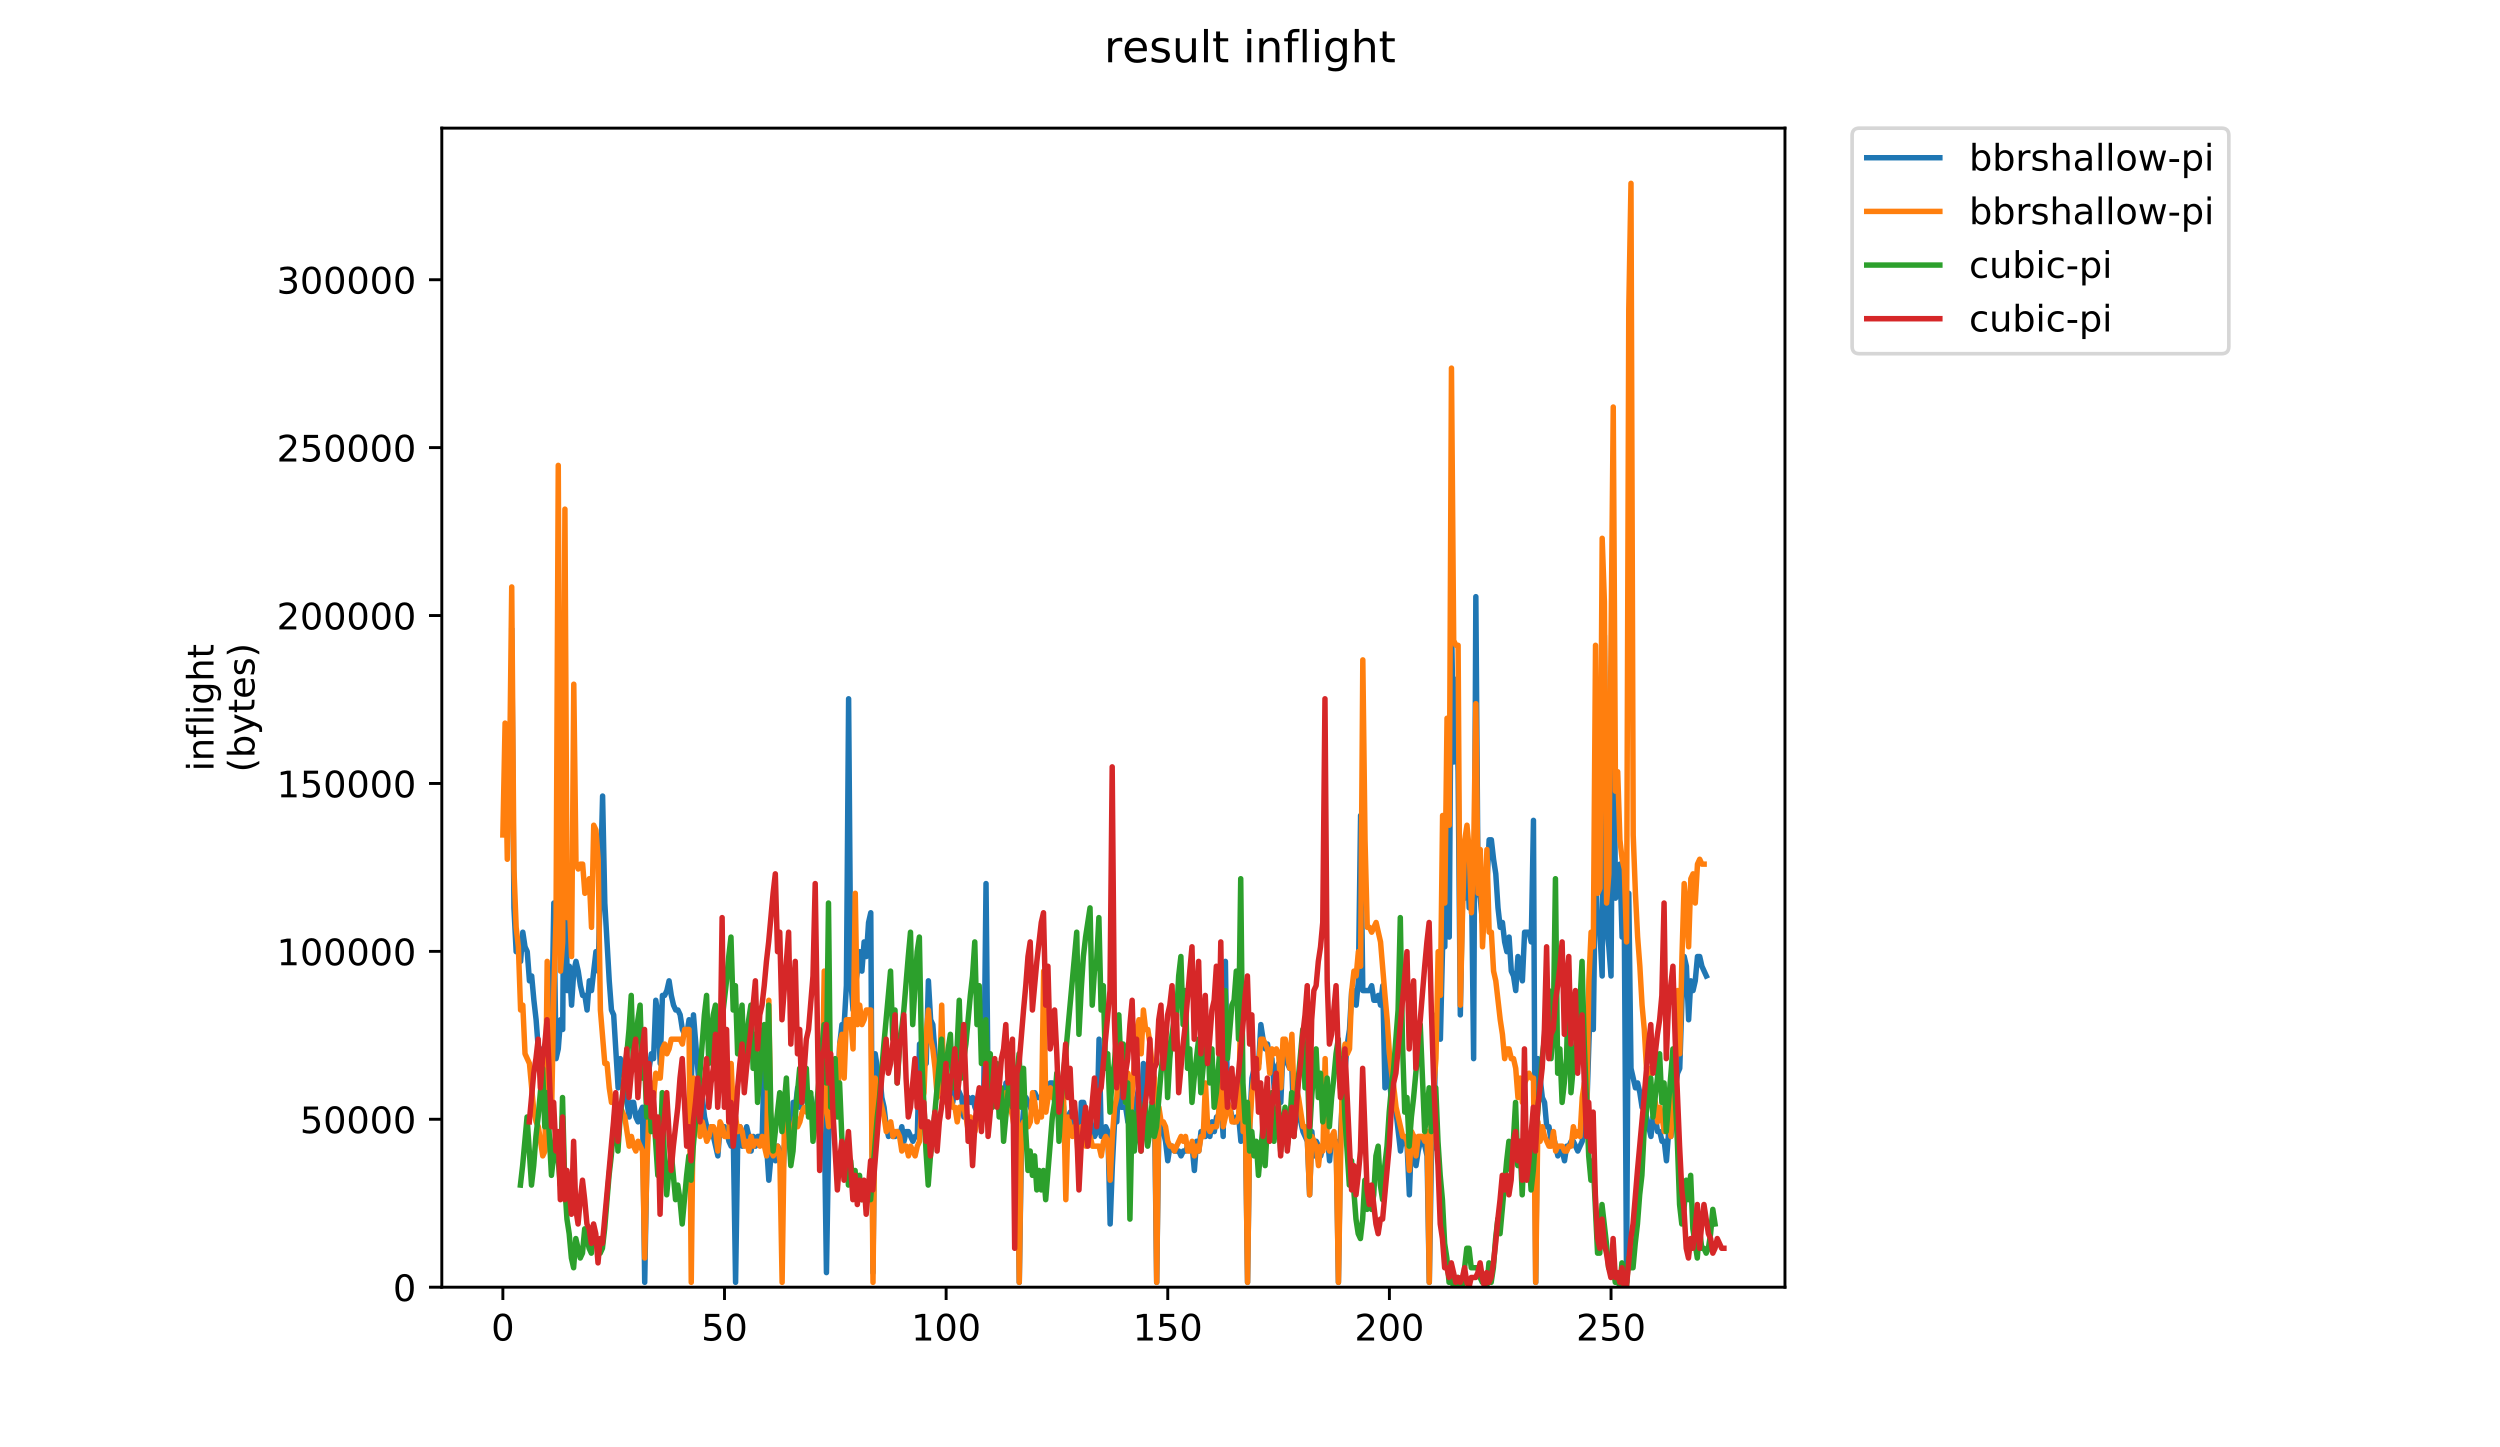 <?xml version="1.0" encoding="utf-8" standalone="no"?>
<!DOCTYPE svg PUBLIC "-//W3C//DTD SVG 1.1//EN"
  "http://www.w3.org/Graphics/SVG/1.1/DTD/svg11.dtd">
<!-- Created with matplotlib (https://matplotlib.org/) -->
<svg height="396pt" version="1.1" viewBox="0 0 684 396" width="684pt" xmlns="http://www.w3.org/2000/svg" xmlns:xlink="http://www.w3.org/1999/xlink">
 <defs>
  <style type="text/css">
*{stroke-linecap:butt;stroke-linejoin:round;}
  </style>
 </defs>
 <g id="figure_1">
  <g id="patch_1">
   <path d="M 0 396 
L 684 396 
L 684 0 
L 0 0 
z
" style="fill:#ffffff;"/>
  </g>
  <g id="axes_1">
   <g id="patch_2">
    <path d="M 120.879 352.174 
L 488.365 352.174 
L 488.365 35.062 
L 120.879 35.062 
z
" style="fill:#ffffff;"/>
   </g>
   <g id="matplotlib.axis_1">
    <g id="xtick_1">
     <g id="line2d_1">
      <defs>
       <path d="M 0 0 
L 0 3.5 
" id="m80482d5db9" style="stroke:#000000;stroke-width:0.8;"/>
      </defs>
      <g>
       <use style="stroke:#000000;stroke-width:0.8;" x="137.583" xlink:href="#m80482d5db9" y="352.174"/>
      </g>
     </g>
     <g id="text_1">
      <!-- 0 -->
      <defs>
       <path d="M 31.781 66.406 
Q 24.172 66.406 20.328 58.906 
Q 16.5 51.422 16.5 36.375 
Q 16.5 21.391 20.328 13.891 
Q 24.172 6.391 31.781 6.391 
Q 39.453 6.391 43.281 13.891 
Q 47.125 21.391 47.125 36.375 
Q 47.125 51.422 43.281 58.906 
Q 39.453 66.406 31.781 66.406 
z
M 31.781 74.219 
Q 44.047 74.219 50.516 64.516 
Q 56.984 54.828 56.984 36.375 
Q 56.984 17.969 50.516 8.266 
Q 44.047 -1.422 31.781 -1.422 
Q 19.531 -1.422 13.062 8.266 
Q 6.594 17.969 6.594 36.375 
Q 6.594 54.828 13.062 64.516 
Q 19.531 74.219 31.781 74.219 
z
" id="DejaVuSans-48"/>
      </defs>
      <g transform="translate(134.401 366.773)scale(0.1 -0.1)">
       <use xlink:href="#DejaVuSans-48"/>
      </g>
     </g>
    </g>
    <g id="xtick_2">
     <g id="line2d_2">
      <g>
       <use style="stroke:#000000;stroke-width:0.8;" x="198.222" xlink:href="#m80482d5db9" y="352.174"/>
      </g>
     </g>
     <g id="text_2">
      <!-- 50 -->
      <defs>
       <path d="M 10.797 72.906 
L 49.516 72.906 
L 49.516 64.594 
L 19.828 64.594 
L 19.828 46.734 
Q 21.969 47.469 24.109 47.828 
Q 26.266 48.188 28.422 48.188 
Q 40.625 48.188 47.75 41.5 
Q 54.891 34.812 54.891 23.391 
Q 54.891 11.625 47.562 5.094 
Q 40.234 -1.422 26.906 -1.422 
Q 22.312 -1.422 17.547 -0.641 
Q 12.797 0.141 7.719 1.703 
L 7.719 11.625 
Q 12.109 9.234 16.797 8.062 
Q 21.484 6.891 26.703 6.891 
Q 35.156 6.891 40.078 11.328 
Q 45.016 15.766 45.016 23.391 
Q 45.016 31 40.078 35.438 
Q 35.156 39.891 26.703 39.891 
Q 22.75 39.891 18.812 39.016 
Q 14.891 38.141 10.797 36.281 
z
" id="DejaVuSans-53"/>
      </defs>
      <g transform="translate(191.86 366.773)scale(0.1 -0.1)">
       <use xlink:href="#DejaVuSans-53"/>
       <use x="63.623" xlink:href="#DejaVuSans-48"/>
      </g>
     </g>
    </g>
    <g id="xtick_3">
     <g id="line2d_3">
      <g>
       <use style="stroke:#000000;stroke-width:0.8;" x="258.862" xlink:href="#m80482d5db9" y="352.174"/>
      </g>
     </g>
     <g id="text_3">
      <!-- 100 -->
      <defs>
       <path d="M 12.406 8.297 
L 28.516 8.297 
L 28.516 63.922 
L 10.984 60.406 
L 10.984 69.391 
L 28.422 72.906 
L 38.281 72.906 
L 38.281 8.297 
L 54.391 8.297 
L 54.391 0 
L 12.406 0 
z
" id="DejaVuSans-49"/>
      </defs>
      <g transform="translate(249.318 366.773)scale(0.1 -0.1)">
       <use xlink:href="#DejaVuSans-49"/>
       <use x="63.623" xlink:href="#DejaVuSans-48"/>
       <use x="127.246" xlink:href="#DejaVuSans-48"/>
      </g>
     </g>
    </g>
    <g id="xtick_4">
     <g id="line2d_4">
      <g>
       <use style="stroke:#000000;stroke-width:0.8;" x="319.501" xlink:href="#m80482d5db9" y="352.174"/>
      </g>
     </g>
     <g id="text_4">
      <!-- 150 -->
      <g transform="translate(309.957 366.773)scale(0.1 -0.1)">
       <use xlink:href="#DejaVuSans-49"/>
       <use x="63.623" xlink:href="#DejaVuSans-53"/>
       <use x="127.246" xlink:href="#DejaVuSans-48"/>
      </g>
     </g>
    </g>
    <g id="xtick_5">
     <g id="line2d_5">
      <g>
       <use style="stroke:#000000;stroke-width:0.8;" x="380.141" xlink:href="#m80482d5db9" y="352.174"/>
      </g>
     </g>
     <g id="text_5">
      <!-- 200 -->
      <defs>
       <path d="M 19.188 8.297 
L 53.609 8.297 
L 53.609 0 
L 7.328 0 
L 7.328 8.297 
Q 12.938 14.109 22.625 23.891 
Q 32.328 33.688 34.812 36.531 
Q 39.547 41.844 41.422 45.531 
Q 43.312 49.219 43.312 52.781 
Q 43.312 58.594 39.234 62.25 
Q 35.156 65.922 28.609 65.922 
Q 23.969 65.922 18.812 64.312 
Q 13.672 62.703 7.812 59.422 
L 7.812 69.391 
Q 13.766 71.781 18.938 73 
Q 24.125 74.219 28.422 74.219 
Q 39.75 74.219 46.484 68.547 
Q 53.219 62.891 53.219 53.422 
Q 53.219 48.922 51.531 44.891 
Q 49.859 40.875 45.406 35.406 
Q 44.188 33.984 37.641 27.219 
Q 31.109 20.453 19.188 8.297 
z
" id="DejaVuSans-50"/>
      </defs>
      <g transform="translate(370.597 366.773)scale(0.1 -0.1)">
       <use xlink:href="#DejaVuSans-50"/>
       <use x="63.623" xlink:href="#DejaVuSans-48"/>
       <use x="127.246" xlink:href="#DejaVuSans-48"/>
      </g>
     </g>
    </g>
    <g id="xtick_6">
     <g id="line2d_6">
      <g>
       <use style="stroke:#000000;stroke-width:0.8;" x="440.78" xlink:href="#m80482d5db9" y="352.174"/>
      </g>
     </g>
     <g id="text_6">
      <!-- 250 -->
      <g transform="translate(431.236 366.773)scale(0.1 -0.1)">
       <use xlink:href="#DejaVuSans-50"/>
       <use x="63.623" xlink:href="#DejaVuSans-53"/>
       <use x="127.246" xlink:href="#DejaVuSans-48"/>
      </g>
     </g>
    </g>
   </g>
   <g id="matplotlib.axis_2">
    <g id="ytick_1">
     <g id="line2d_7">
      <defs>
       <path d="M 0 0 
L -3.5 0 
" id="m562a9df038" style="stroke:#000000;stroke-width:0.8;"/>
      </defs>
      <g>
       <use style="stroke:#000000;stroke-width:0.8;" x="120.879" xlink:href="#m562a9df038" y="352.174"/>
      </g>
     </g>
     <g id="text_7">
      <!-- 0 -->
      <g transform="translate(107.516 355.973)scale(0.1 -0.1)">
       <use xlink:href="#DejaVuSans-48"/>
      </g>
     </g>
    </g>
    <g id="ytick_2">
     <g id="line2d_8">
      <g>
       <use style="stroke:#000000;stroke-width:0.8;" x="120.879" xlink:href="#m562a9df038" y="306.233"/>
      </g>
     </g>
     <g id="text_8">
      <!-- 50000 -->
      <g transform="translate(82.066 310.033)scale(0.1 -0.1)">
       <use xlink:href="#DejaVuSans-53"/>
       <use x="63.623" xlink:href="#DejaVuSans-48"/>
       <use x="127.246" xlink:href="#DejaVuSans-48"/>
       <use x="190.869" xlink:href="#DejaVuSans-48"/>
       <use x="254.492" xlink:href="#DejaVuSans-48"/>
      </g>
     </g>
    </g>
    <g id="ytick_3">
     <g id="line2d_9">
      <g>
       <use style="stroke:#000000;stroke-width:0.8;" x="120.879" xlink:href="#m562a9df038" y="260.293"/>
      </g>
     </g>
     <g id="text_9">
      <!-- 100000 -->
      <g transform="translate(75.704 264.092)scale(0.1 -0.1)">
       <use xlink:href="#DejaVuSans-49"/>
       <use x="63.623" xlink:href="#DejaVuSans-48"/>
       <use x="127.246" xlink:href="#DejaVuSans-48"/>
       <use x="190.869" xlink:href="#DejaVuSans-48"/>
       <use x="254.492" xlink:href="#DejaVuSans-48"/>
       <use x="318.115" xlink:href="#DejaVuSans-48"/>
      </g>
     </g>
    </g>
    <g id="ytick_4">
     <g id="line2d_10">
      <g>
       <use style="stroke:#000000;stroke-width:0.8;" x="120.879" xlink:href="#m562a9df038" y="214.352"/>
      </g>
     </g>
     <g id="text_10">
      <!-- 150000 -->
      <g transform="translate(75.704 218.151)scale(0.1 -0.1)">
       <use xlink:href="#DejaVuSans-49"/>
       <use x="63.623" xlink:href="#DejaVuSans-53"/>
       <use x="127.246" xlink:href="#DejaVuSans-48"/>
       <use x="190.869" xlink:href="#DejaVuSans-48"/>
       <use x="254.492" xlink:href="#DejaVuSans-48"/>
       <use x="318.115" xlink:href="#DejaVuSans-48"/>
      </g>
     </g>
    </g>
    <g id="ytick_5">
     <g id="line2d_11">
      <g>
       <use style="stroke:#000000;stroke-width:0.8;" x="120.879" xlink:href="#m562a9df038" y="168.411"/>
      </g>
     </g>
     <g id="text_11">
      <!-- 200000 -->
      <g transform="translate(75.704 172.21)scale(0.1 -0.1)">
       <use xlink:href="#DejaVuSans-50"/>
       <use x="63.623" xlink:href="#DejaVuSans-48"/>
       <use x="127.246" xlink:href="#DejaVuSans-48"/>
       <use x="190.869" xlink:href="#DejaVuSans-48"/>
       <use x="254.492" xlink:href="#DejaVuSans-48"/>
       <use x="318.115" xlink:href="#DejaVuSans-48"/>
      </g>
     </g>
    </g>
    <g id="ytick_6">
     <g id="line2d_12">
      <g>
       <use style="stroke:#000000;stroke-width:0.8;" x="120.879" xlink:href="#m562a9df038" y="122.47"/>
      </g>
     </g>
     <g id="text_12">
      <!-- 250000 -->
      <g transform="translate(75.704 126.269)scale(0.1 -0.1)">
       <use xlink:href="#DejaVuSans-50"/>
       <use x="63.623" xlink:href="#DejaVuSans-53"/>
       <use x="127.246" xlink:href="#DejaVuSans-48"/>
       <use x="190.869" xlink:href="#DejaVuSans-48"/>
       <use x="254.492" xlink:href="#DejaVuSans-48"/>
       <use x="318.115" xlink:href="#DejaVuSans-48"/>
      </g>
     </g>
    </g>
    <g id="ytick_7">
     <g id="line2d_13">
      <g>
       <use style="stroke:#000000;stroke-width:0.8;" x="120.879" xlink:href="#m562a9df038" y="76.529"/>
      </g>
     </g>
     <g id="text_13">
      <!-- 300000 -->
      <defs>
       <path d="M 40.578 39.312 
Q 47.656 37.797 51.625 33 
Q 55.609 28.219 55.609 21.188 
Q 55.609 10.406 48.188 4.484 
Q 40.766 -1.422 27.094 -1.422 
Q 22.516 -1.422 17.656 -0.516 
Q 12.797 0.391 7.625 2.203 
L 7.625 11.719 
Q 11.719 9.328 16.594 8.109 
Q 21.484 6.891 26.812 6.891 
Q 36.078 6.891 40.938 10.547 
Q 45.797 14.203 45.797 21.188 
Q 45.797 27.641 41.281 31.266 
Q 36.766 34.906 28.719 34.906 
L 20.219 34.906 
L 20.219 43.016 
L 29.109 43.016 
Q 36.375 43.016 40.234 45.922 
Q 44.094 48.828 44.094 54.297 
Q 44.094 59.906 40.109 62.906 
Q 36.141 65.922 28.719 65.922 
Q 24.656 65.922 20.016 65.031 
Q 15.375 64.156 9.812 62.312 
L 9.812 71.094 
Q 15.438 72.656 20.344 73.438 
Q 25.25 74.219 29.594 74.219 
Q 40.828 74.219 47.359 69.109 
Q 53.906 64.016 53.906 55.328 
Q 53.906 49.266 50.438 45.094 
Q 46.969 40.922 40.578 39.312 
z
" id="DejaVuSans-51"/>
      </defs>
      <g transform="translate(75.704 80.329)scale(0.1 -0.1)">
       <use xlink:href="#DejaVuSans-51"/>
       <use x="63.623" xlink:href="#DejaVuSans-48"/>
       <use x="127.246" xlink:href="#DejaVuSans-48"/>
       <use x="190.869" xlink:href="#DejaVuSans-48"/>
       <use x="254.492" xlink:href="#DejaVuSans-48"/>
       <use x="318.115" xlink:href="#DejaVuSans-48"/>
      </g>
     </g>
    </g>
    <g id="text_14">
     <!-- inflight -->
     <defs>
      <path d="M 9.422 54.688 
L 18.406 54.688 
L 18.406 0 
L 9.422 0 
z
M 9.422 75.984 
L 18.406 75.984 
L 18.406 64.594 
L 9.422 64.594 
z
" id="DejaVuSans-105"/>
      <path d="M 54.891 33.016 
L 54.891 0 
L 45.906 0 
L 45.906 32.719 
Q 45.906 40.484 42.875 44.328 
Q 39.844 48.188 33.797 48.188 
Q 26.516 48.188 22.312 43.547 
Q 18.109 38.922 18.109 30.906 
L 18.109 0 
L 9.078 0 
L 9.078 54.688 
L 18.109 54.688 
L 18.109 46.188 
Q 21.344 51.125 25.703 53.562 
Q 30.078 56 35.797 56 
Q 45.219 56 50.047 50.172 
Q 54.891 44.344 54.891 33.016 
z
" id="DejaVuSans-110"/>
      <path d="M 37.109 75.984 
L 37.109 68.5 
L 28.516 68.5 
Q 23.688 68.5 21.797 66.547 
Q 19.922 64.594 19.922 59.516 
L 19.922 54.688 
L 34.719 54.688 
L 34.719 47.703 
L 19.922 47.703 
L 19.922 0 
L 10.891 0 
L 10.891 47.703 
L 2.297 47.703 
L 2.297 54.688 
L 10.891 54.688 
L 10.891 58.5 
Q 10.891 67.625 15.141 71.797 
Q 19.391 75.984 28.609 75.984 
z
" id="DejaVuSans-102"/>
      <path d="M 9.422 75.984 
L 18.406 75.984 
L 18.406 0 
L 9.422 0 
z
" id="DejaVuSans-108"/>
      <path d="M 45.406 27.984 
Q 45.406 37.75 41.375 43.109 
Q 37.359 48.484 30.078 48.484 
Q 22.859 48.484 18.828 43.109 
Q 14.797 37.75 14.797 27.984 
Q 14.797 18.266 18.828 12.891 
Q 22.859 7.516 30.078 7.516 
Q 37.359 7.516 41.375 12.891 
Q 45.406 18.266 45.406 27.984 
z
M 54.391 6.781 
Q 54.391 -7.172 48.188 -13.984 
Q 42 -20.797 29.203 -20.797 
Q 24.469 -20.797 20.266 -20.094 
Q 16.062 -19.391 12.109 -17.922 
L 12.109 -9.188 
Q 16.062 -11.328 19.922 -12.344 
Q 23.781 -13.375 27.781 -13.375 
Q 36.625 -13.375 41.016 -8.766 
Q 45.406 -4.156 45.406 5.172 
L 45.406 9.625 
Q 42.625 4.781 38.281 2.391 
Q 33.938 0 27.875 0 
Q 17.828 0 11.672 7.656 
Q 5.516 15.328 5.516 27.984 
Q 5.516 40.672 11.672 48.328 
Q 17.828 56 27.875 56 
Q 33.938 56 38.281 53.609 
Q 42.625 51.219 45.406 46.391 
L 45.406 54.688 
L 54.391 54.688 
z
" id="DejaVuSans-103"/>
      <path d="M 54.891 33.016 
L 54.891 0 
L 45.906 0 
L 45.906 32.719 
Q 45.906 40.484 42.875 44.328 
Q 39.844 48.188 33.797 48.188 
Q 26.516 48.188 22.312 43.547 
Q 18.109 38.922 18.109 30.906 
L 18.109 0 
L 9.078 0 
L 9.078 75.984 
L 18.109 75.984 
L 18.109 46.188 
Q 21.344 51.125 25.703 53.562 
Q 30.078 56 35.797 56 
Q 45.219 56 50.047 50.172 
Q 54.891 44.344 54.891 33.016 
z
" id="DejaVuSans-104"/>
      <path d="M 18.312 70.219 
L 18.312 54.688 
L 36.812 54.688 
L 36.812 47.703 
L 18.312 47.703 
L 18.312 18.016 
Q 18.312 11.328 20.141 9.422 
Q 21.969 7.516 27.594 7.516 
L 36.812 7.516 
L 36.812 0 
L 27.594 0 
Q 17.188 0 13.234 3.875 
Q 9.281 7.766 9.281 18.016 
L 9.281 47.703 
L 2.688 47.703 
L 2.688 54.688 
L 9.281 54.688 
L 9.281 70.219 
z
" id="DejaVuSans-116"/>
     </defs>
     <g transform="translate(58.426 211.018)rotate(-90)scale(0.1 -0.1)">
      <use xlink:href="#DejaVuSans-105"/>
      <use x="27.783" xlink:href="#DejaVuSans-110"/>
      <use x="91.162" xlink:href="#DejaVuSans-102"/>
      <use x="126.367" xlink:href="#DejaVuSans-108"/>
      <use x="154.15" xlink:href="#DejaVuSans-105"/>
      <use x="181.934" xlink:href="#DejaVuSans-103"/>
      <use x="245.41" xlink:href="#DejaVuSans-104"/>
      <use x="308.789" xlink:href="#DejaVuSans-116"/>
     </g>
     <!-- (bytes) -->
     <defs>
      <path d="M 31 75.875 
Q 24.469 64.656 21.281 53.656 
Q 18.109 42.672 18.109 31.391 
Q 18.109 20.125 21.312 9.062 
Q 24.516 -2 31 -13.188 
L 23.188 -13.188 
Q 15.875 -1.703 12.234 9.375 
Q 8.594 20.453 8.594 31.391 
Q 8.594 42.281 12.203 53.312 
Q 15.828 64.359 23.188 75.875 
z
" id="DejaVuSans-40"/>
      <path d="M 48.688 27.297 
Q 48.688 37.203 44.609 42.844 
Q 40.531 48.484 33.406 48.484 
Q 26.266 48.484 22.188 42.844 
Q 18.109 37.203 18.109 27.297 
Q 18.109 17.391 22.188 11.75 
Q 26.266 6.109 33.406 6.109 
Q 40.531 6.109 44.609 11.75 
Q 48.688 17.391 48.688 27.297 
z
M 18.109 46.391 
Q 20.953 51.266 25.266 53.625 
Q 29.594 56 35.594 56 
Q 45.562 56 51.781 48.094 
Q 58.016 40.188 58.016 27.297 
Q 58.016 14.406 51.781 6.484 
Q 45.562 -1.422 35.594 -1.422 
Q 29.594 -1.422 25.266 0.953 
Q 20.953 3.328 18.109 8.203 
L 18.109 0 
L 9.078 0 
L 9.078 75.984 
L 18.109 75.984 
z
" id="DejaVuSans-98"/>
      <path d="M 32.172 -5.078 
Q 28.375 -14.844 24.75 -17.812 
Q 21.141 -20.797 15.094 -20.797 
L 7.906 -20.797 
L 7.906 -13.281 
L 13.188 -13.281 
Q 16.891 -13.281 18.938 -11.516 
Q 21 -9.766 23.484 -3.219 
L 25.094 0.875 
L 2.984 54.688 
L 12.5 54.688 
L 29.594 11.922 
L 46.688 54.688 
L 56.203 54.688 
z
" id="DejaVuSans-121"/>
      <path d="M 56.203 29.594 
L 56.203 25.203 
L 14.891 25.203 
Q 15.484 15.922 20.484 11.062 
Q 25.484 6.203 34.422 6.203 
Q 39.594 6.203 44.453 7.469 
Q 49.312 8.734 54.109 11.281 
L 54.109 2.781 
Q 49.266 0.734 44.188 -0.344 
Q 39.109 -1.422 33.891 -1.422 
Q 20.797 -1.422 13.156 6.188 
Q 5.516 13.812 5.516 26.812 
Q 5.516 40.234 12.766 48.109 
Q 20.016 56 32.328 56 
Q 43.359 56 49.781 48.891 
Q 56.203 41.797 56.203 29.594 
z
M 47.219 32.234 
Q 47.125 39.594 43.094 43.984 
Q 39.062 48.391 32.422 48.391 
Q 24.906 48.391 20.391 44.141 
Q 15.875 39.891 15.188 32.172 
z
" id="DejaVuSans-101"/>
      <path d="M 44.281 53.078 
L 44.281 44.578 
Q 40.484 46.531 36.375 47.5 
Q 32.281 48.484 27.875 48.484 
Q 21.188 48.484 17.844 46.438 
Q 14.5 44.391 14.5 40.281 
Q 14.5 37.156 16.891 35.375 
Q 19.281 33.594 26.516 31.984 
L 29.594 31.297 
Q 39.156 29.25 43.188 25.516 
Q 47.219 21.781 47.219 15.094 
Q 47.219 7.469 41.188 3.016 
Q 35.156 -1.422 24.609 -1.422 
Q 20.219 -1.422 15.453 -0.562 
Q 10.688 0.297 5.422 2 
L 5.422 11.281 
Q 10.406 8.688 15.234 7.391 
Q 20.062 6.109 24.812 6.109 
Q 31.156 6.109 34.562 8.281 
Q 37.984 10.453 37.984 14.406 
Q 37.984 18.062 35.516 20.016 
Q 33.062 21.969 24.703 23.781 
L 21.578 24.516 
Q 13.234 26.266 9.516 29.906 
Q 5.812 33.547 5.812 39.891 
Q 5.812 47.609 11.281 51.797 
Q 16.75 56 26.812 56 
Q 31.781 56 36.172 55.266 
Q 40.578 54.547 44.281 53.078 
z
" id="DejaVuSans-115"/>
      <path d="M 8.016 75.875 
L 15.828 75.875 
Q 23.141 64.359 26.781 53.312 
Q 30.422 42.281 30.422 31.391 
Q 30.422 20.453 26.781 9.375 
Q 23.141 -1.703 15.828 -13.188 
L 8.016 -13.188 
Q 14.5 -2 17.703 9.062 
Q 20.906 20.125 20.906 31.391 
Q 20.906 42.672 17.703 53.656 
Q 14.5 64.656 8.016 75.875 
z
" id="DejaVuSans-41"/>
     </defs>
     <g transform="translate(69.624 211.295)rotate(-90)scale(0.1 -0.1)">
      <use xlink:href="#DejaVuSans-40"/>
      <use x="39.014" xlink:href="#DejaVuSans-98"/>
      <use x="102.49" xlink:href="#DejaVuSans-121"/>
      <use x="161.67" xlink:href="#DejaVuSans-116"/>
      <use x="200.879" xlink:href="#DejaVuSans-101"/>
      <use x="262.402" xlink:href="#DejaVuSans-115"/>
      <use x="314.502" xlink:href="#DejaVuSans-41"/>
     </g>
    </g>
   </g>
   <g id="line2d_14">
    <path clip-path="url(#p6c2bddb738)" d="M 140.007 172.564 
L 140.613 248.399 
L 141.22 260.373 
L 141.826 259.043 
L 142.432 263.034 
L 143.039 255.052 
L 143.645 259.043 
L 144.252 260.373 
L 144.858 268.356 
L 145.464 267.026 
L 146.071 273.678 
L 146.677 279 
L 147.284 286.982 
L 147.89 286.982 
L 149.103 294.965 
L 149.709 280.33 
L 150.316 279 
L 150.922 282.991 
L 151.528 247.069 
L 152.135 289.643 
L 152.741 286.982 
L 153.348 279 
L 153.954 281.661 
L 154.56 199.173 
L 155.167 271.017 
L 155.773 264.365 
L 156.38 275.008 
L 156.986 265.695 
L 157.592 263.034 
L 158.199 265.695 
L 158.805 269.687 
L 159.412 272.347 
L 160.018 272.347 
L 160.624 276.339 
L 161.231 268.356 
L 161.837 271.017 
L 163.05 260.373 
L 163.656 265.695 
L 164.869 217.799 
L 165.475 247.069 
L 166.688 268.356 
L 167.295 276.339 
L 167.901 277.669 
L 169.114 297.626 
L 169.72 289.643 
L 170.933 294.965 
L 171.539 301.617 
L 172.146 305.609 
L 172.752 301.617 
L 173.359 301.617 
L 173.965 305.609 
L 174.571 306.939 
L 175.178 304.278 
L 175.784 302.948 
L 176.391 350.844 
L 176.997 316.252 
L 177.603 292.304 
L 178.21 288.313 
L 178.816 289.643 
L 179.423 273.678 
L 180.029 277.669 
L 180.635 290.974 
L 181.242 272.347 
L 181.848 272.347 
L 182.455 271.017 
L 183.061 268.356 
L 183.667 272.347 
L 184.274 275.008 
L 184.88 276.339 
L 185.487 276.339 
L 186.093 277.669 
L 186.699 281.661 
L 187.306 282.991 
L 187.912 282.991 
L 188.519 279 
L 189.125 296.295 
L 189.731 277.669 
L 191.55 300.287 
L 192.157 300.287 
L 192.763 305.609 
L 193.976 310.93 
L 194.582 308.269 
L 196.402 316.252 
L 197.008 308.269 
L 197.614 309.6 
L 198.221 308.269 
L 198.827 309.6 
L 199.434 312.261 
L 200.04 313.591 
L 200.646 312.261 
L 201.253 350.844 
L 201.859 310.93 
L 202.466 308.269 
L 203.072 313.591 
L 204.285 308.269 
L 204.891 310.93 
L 205.498 314.922 
L 206.104 310.93 
L 206.71 313.591 
L 207.317 310.93 
L 208.53 310.93 
L 209.136 288.313 
L 209.742 313.591 
L 210.349 322.904 
L 210.955 316.252 
L 211.562 314.922 
L 212.168 317.583 
L 212.774 313.591 
L 213.381 314.922 
L 213.987 325.565 
L 214.594 313.591 
L 215.2 312.261 
L 215.806 308.269 
L 216.413 317.583 
L 217.019 301.617 
L 217.625 302.948 
L 218.232 297.626 
L 218.838 302.948 
L 220.051 297.626 
L 220.657 300.287 
L 221.264 304.278 
L 221.87 300.287 
L 222.477 302.948 
L 223.689 305.609 
L 224.296 309.6 
L 224.902 302.948 
L 225.509 305.609 
L 226.115 348.183 
L 226.721 312.261 
L 227.328 294.965 
L 227.934 293.635 
L 228.541 294.965 
L 229.147 298.956 
L 229.753 285.652 
L 230.36 280.33 
L 230.966 280.33 
L 231.573 269.687 
L 232.179 191.19 
L 232.785 268.356 
L 233.392 276.339 
L 233.998 269.687 
L 234.605 265.695 
L 235.211 260.373 
L 235.817 265.695 
L 236.424 257.713 
L 237.03 261.704 
L 237.637 252.391 
L 238.243 249.73 
L 238.849 348.183 
L 239.456 288.313 
L 240.062 292.304 
L 240.668 293.635 
L 241.275 300.287 
L 241.881 302.948 
L 242.488 308.269 
L 243.094 310.93 
L 243.7 309.6 
L 244.307 310.93 
L 244.913 310.93 
L 245.52 309.6 
L 246.126 310.93 
L 246.732 308.269 
L 247.339 312.261 
L 247.945 309.6 
L 248.552 309.6 
L 249.764 312.261 
L 250.371 310.93 
L 250.977 310.93 
L 251.584 285.652 
L 252.19 304.278 
L 252.796 290.974 
L 253.403 290.974 
L 254.009 268.356 
L 254.616 279 
L 255.222 280.33 
L 255.828 288.313 
L 256.435 290.974 
L 257.041 290.974 
L 257.648 293.635 
L 258.254 294.965 
L 258.86 294.965 
L 259.467 297.626 
L 260.073 297.626 
L 260.68 301.617 
L 261.286 297.626 
L 261.892 297.626 
L 263.105 300.287 
L 263.712 305.609 
L 264.318 300.287 
L 264.924 300.287 
L 265.531 301.617 
L 266.137 300.287 
L 266.743 302.948 
L 267.35 304.278 
L 267.956 300.287 
L 269.169 297.626 
L 269.775 241.747 
L 270.382 302.948 
L 270.988 293.635 
L 271.595 294.965 
L 272.201 294.965 
L 272.807 293.635 
L 273.414 297.626 
L 274.627 302.948 
L 275.233 296.295 
L 275.839 297.626 
L 276.446 294.965 
L 277.052 296.295 
L 277.659 312.261 
L 278.265 297.626 
L 278.871 350.844 
L 279.478 312.261 
L 280.084 302.948 
L 280.691 300.287 
L 282.51 304.278 
L 283.116 298.956 
L 283.723 300.287 
L 284.935 300.287 
L 285.542 302.948 
L 286.148 298.956 
L 287.361 296.295 
L 287.967 296.295 
L 288.574 301.617 
L 289.18 298.956 
L 289.786 308.269 
L 290.393 297.626 
L 290.999 302.948 
L 291.606 316.252 
L 292.212 305.609 
L 292.818 304.278 
L 293.425 308.269 
L 294.031 308.269 
L 294.638 309.6 
L 295.244 318.913 
L 295.85 301.617 
L 296.457 301.617 
L 297.063 304.278 
L 297.67 308.269 
L 298.276 305.609 
L 298.882 309.6 
L 299.489 310.93 
L 300.095 309.6 
L 300.702 284.321 
L 301.308 310.93 
L 302.521 308.269 
L 303.127 309.6 
L 303.734 334.878 
L 304.34 318.913 
L 304.946 306.939 
L 305.553 306.939 
L 306.159 293.635 
L 306.766 302.948 
L 307.978 302.948 
L 308.585 306.939 
L 309.191 304.278 
L 309.798 302.948 
L 310.404 304.278 
L 311.01 300.287 
L 311.617 297.626 
L 312.223 304.278 
L 312.83 290.974 
L 313.436 294.965 
L 314.042 294.965 
L 315.255 300.287 
L 315.861 301.617 
L 316.468 350.844 
L 317.074 305.609 
L 317.681 309.6 
L 318.287 309.6 
L 318.893 312.261 
L 319.5 317.583 
L 320.106 313.591 
L 320.713 313.591 
L 321.319 314.922 
L 322.532 314.922 
L 323.138 316.252 
L 323.745 314.922 
L 324.351 314.922 
L 324.957 313.591 
L 326.17 313.591 
L 326.777 320.243 
L 327.383 312.261 
L 327.989 314.922 
L 328.596 309.6 
L 329.202 310.93 
L 329.809 310.93 
L 330.415 306.939 
L 331.021 310.93 
L 331.628 306.939 
L 332.234 309.6 
L 332.841 305.609 
L 333.447 305.609 
L 334.053 301.617 
L 334.66 310.93 
L 335.266 263.034 
L 335.873 304.278 
L 336.479 302.948 
L 337.085 305.609 
L 337.692 306.939 
L 338.298 305.609 
L 338.905 305.609 
L 339.511 312.261 
L 340.117 305.609 
L 340.724 305.609 
L 341.33 350.844 
L 341.936 306.939 
L 342.543 294.965 
L 343.756 289.643 
L 344.362 290.974 
L 344.968 280.33 
L 345.575 284.321 
L 346.181 286.982 
L 346.788 285.652 
L 347.394 289.643 
L 348 289.643 
L 348.607 297.626 
L 349.213 292.304 
L 349.82 290.974 
L 350.426 301.617 
L 351.032 286.982 
L 351.639 289.643 
L 352.852 292.304 
L 353.458 292.304 
L 354.064 309.6 
L 354.671 304.278 
L 355.277 304.278 
L 356.49 309.6 
L 357.703 312.261 
L 358.309 326.896 
L 358.916 309.6 
L 359.522 316.252 
L 360.128 312.261 
L 360.735 313.591 
L 361.341 316.252 
L 361.948 313.591 
L 362.554 313.591 
L 363.16 310.93 
L 363.767 317.583 
L 364.373 310.93 
L 364.979 312.261 
L 365.586 312.261 
L 366.192 350.844 
L 366.799 309.6 
L 367.405 298.956 
L 368.618 285.652 
L 369.224 281.661 
L 369.831 271.017 
L 370.437 271.017 
L 371.043 275.008 
L 371.65 268.356 
L 372.256 223.121 
L 372.863 271.017 
L 374.682 271.017 
L 375.288 269.687 
L 375.895 273.678 
L 376.501 273.678 
L 377.107 272.347 
L 377.714 275.008 
L 378.32 269.687 
L 378.927 297.626 
L 379.533 289.643 
L 380.139 294.965 
L 380.746 301.617 
L 381.959 304.278 
L 383.171 314.922 
L 383.778 310.93 
L 384.991 313.591 
L 385.597 326.896 
L 386.203 310.93 
L 386.81 310.93 
L 387.416 318.913 
L 388.023 314.922 
L 388.629 312.261 
L 389.235 312.261 
L 389.842 313.591 
L 390.448 316.252 
L 391.054 350.844 
L 391.661 314.922 
L 392.267 313.591 
L 392.874 277.669 
L 393.48 279 
L 394.086 284.321 
L 394.693 259.043 
L 395.299 259.043 
L 395.906 213.808 
L 396.512 256.382 
L 397.118 168.573 
L 397.725 208.486 
L 398.331 185.868 
L 398.938 211.147 
L 399.544 277.669 
L 400.15 243.078 
L 400.757 245.739 
L 401.363 233.765 
L 401.97 248.399 
L 402.576 239.086 
L 403.182 289.643 
L 403.789 163.251 
L 404.395 243.078 
L 405.002 245.739 
L 405.608 252.391 
L 406.214 243.078 
L 406.821 241.747 
L 407.427 229.773 
L 408.034 229.773 
L 408.64 235.095 
L 409.246 239.086 
L 409.853 248.399 
L 410.459 253.721 
L 411.066 252.391 
L 411.672 257.713 
L 412.278 260.373 
L 412.885 256.382 
L 413.491 265.695 
L 414.097 267.026 
L 414.704 271.017 
L 415.31 261.704 
L 415.917 265.695 
L 416.523 268.356 
L 417.129 255.052 
L 418.342 255.052 
L 418.949 257.713 
L 419.555 224.451 
L 420.161 350.844 
L 420.768 289.643 
L 421.981 300.287 
L 422.587 301.617 
L 423.193 308.269 
L 423.8 308.269 
L 424.406 312.261 
L 425.013 310.93 
L 426.225 316.252 
L 426.832 314.922 
L 427.438 314.922 
L 428.045 317.583 
L 428.651 313.591 
L 429.257 313.591 
L 429.864 312.261 
L 430.47 312.261 
L 431.683 314.922 
L 432.896 312.261 
L 433.502 302.948 
L 434.109 304.278 
L 435.321 267.026 
L 435.928 281.661 
L 436.534 237.756 
L 437.141 253.721 
L 437.747 255.052 
L 438.353 267.026 
L 438.96 173.894 
L 439.566 253.721 
L 440.172 259.043 
L 440.779 267.026 
L 441.385 179.216 
L 441.992 245.739 
L 442.598 241.747 
L 443.204 236.425 
L 443.811 256.382 
L 444.417 253.721 
L 445.024 350.844 
L 445.63 244.408 
L 446.236 292.304 
L 447.449 297.626 
L 448.056 296.295 
L 448.662 298.956 
L 449.268 302.948 
L 449.875 302.948 
L 451.694 310.93 
L 452.3 305.609 
L 452.907 305.609 
L 453.513 309.6 
L 454.12 309.6 
L 454.726 312.261 
L 455.332 312.261 
L 455.939 317.583 
L 456.545 309.6 
L 457.152 310.93 
L 457.758 306.939 
L 458.364 297.626 
L 458.971 293.635 
L 459.577 292.304 
L 460.184 273.678 
L 460.79 261.704 
L 461.396 264.365 
L 462.003 279 
L 462.609 268.356 
L 463.216 271.017 
L 463.822 268.356 
L 464.428 261.704 
L 465.035 261.704 
L 465.641 264.365 
L 466.854 267.026 
L 466.854 267.026 
" style="fill:none;stroke:#1f77b4;stroke-linecap:square;stroke-width:1.5;"/>
   </g>
   <g id="line2d_15">
    <path clip-path="url(#p6c2bddb738)" d="M 137.583 228.443 
L 138.189 197.842 
L 138.795 235.095 
L 139.402 212.477 
L 140.008 160.59 
L 140.615 237.756 
L 141.221 253.721 
L 141.827 259.043 
L 142.434 276.339 
L 143.04 275.008 
L 143.646 288.313 
L 144.859 290.974 
L 146.072 304.278 
L 146.678 306.939 
L 147.285 308.269 
L 148.498 316.252 
L 149.104 314.922 
L 149.71 263.034 
L 150.317 304.278 
L 150.923 304.278 
L 151.53 271.017 
L 152.136 251.06 
L 152.742 127.329 
L 153.349 265.695 
L 153.955 257.713 
L 154.562 139.303 
L 155.168 251.06 
L 155.774 247.069 
L 156.381 261.704 
L 156.987 187.199 
L 157.594 236.425 
L 158.2 237.756 
L 158.806 236.425 
L 159.413 236.425 
L 160.019 244.408 
L 160.626 243.078 
L 161.232 240.417 
L 161.838 253.721 
L 162.445 225.782 
L 163.051 227.112 
L 163.658 235.095 
L 164.264 276.339 
L 165.477 290.974 
L 166.083 290.974 
L 166.69 297.626 
L 167.296 301.617 
L 167.902 300.287 
L 168.509 302.948 
L 169.115 306.939 
L 169.721 302.948 
L 170.934 305.609 
L 172.147 313.591 
L 172.753 310.93 
L 173.36 313.591 
L 173.966 314.922 
L 174.573 312.261 
L 175.785 314.922 
L 176.392 344.191 
L 176.998 318.913 
L 177.605 302.948 
L 178.211 296.295 
L 178.817 300.287 
L 179.424 293.635 
L 180.03 294.965 
L 180.637 294.965 
L 181.243 286.982 
L 181.849 285.652 
L 182.456 288.313 
L 183.062 286.982 
L 183.669 284.321 
L 186.094 284.321 
L 186.701 285.652 
L 187.307 281.661 
L 188.52 281.661 
L 189.126 350.844 
L 189.733 294.965 
L 190.339 301.617 
L 190.945 301.617 
L 191.552 310.93 
L 192.158 306.939 
L 193.371 312.261 
L 193.977 310.93 
L 194.584 308.269 
L 195.19 308.269 
L 195.796 309.6 
L 196.403 314.922 
L 197.009 306.939 
L 197.616 308.269 
L 198.222 310.93 
L 199.435 310.93 
L 200.041 290.974 
L 200.648 305.609 
L 201.254 305.609 
L 201.86 309.6 
L 202.467 308.269 
L 203.073 309.6 
L 203.68 313.591 
L 204.286 312.261 
L 204.892 314.922 
L 205.499 310.93 
L 206.105 313.591 
L 206.712 312.261 
L 207.318 312.261 
L 207.924 313.591 
L 208.531 310.93 
L 209.744 316.252 
L 210.35 273.678 
L 210.956 314.922 
L 211.563 316.252 
L 212.776 313.591 
L 213.382 317.583 
L 213.988 350.844 
L 214.595 308.269 
L 215.201 306.939 
L 215.808 309.6 
L 216.414 316.252 
L 217.02 308.269 
L 217.627 305.609 
L 218.233 308.269 
L 218.839 306.939 
L 219.446 304.278 
L 220.052 302.948 
L 220.659 304.278 
L 221.265 302.948 
L 221.871 305.609 
L 222.478 305.609 
L 223.084 308.269 
L 223.691 304.278 
L 224.297 312.261 
L 224.903 302.948 
L 225.51 265.695 
L 226.116 302.948 
L 226.723 308.269 
L 227.329 293.635 
L 227.935 293.635 
L 228.542 296.295 
L 229.148 302.948 
L 229.755 285.652 
L 230.361 282.991 
L 230.967 294.965 
L 231.574 279 
L 232.787 279 
L 233.393 286.982 
L 233.999 244.408 
L 234.606 280.33 
L 235.212 275.008 
L 235.819 280.33 
L 236.425 279 
L 237.031 276.339 
L 238.244 276.339 
L 238.851 350.844 
L 239.457 294.965 
L 240.063 301.617 
L 240.67 300.287 
L 241.882 305.609 
L 242.489 309.6 
L 243.702 306.939 
L 244.308 310.93 
L 244.914 309.6 
L 245.521 309.6 
L 246.127 310.93 
L 246.734 314.922 
L 247.34 313.591 
L 247.946 313.591 
L 248.553 316.252 
L 249.159 313.591 
L 250.372 316.252 
L 250.978 313.591 
L 251.585 312.261 
L 252.191 301.617 
L 252.798 298.956 
L 253.404 282.991 
L 254.01 276.339 
L 254.617 284.321 
L 255.223 286.982 
L 255.83 292.304 
L 256.436 300.287 
L 257.042 297.626 
L 257.649 275.008 
L 258.255 300.287 
L 258.862 301.617 
L 259.468 300.287 
L 260.074 300.287 
L 260.681 302.948 
L 261.287 302.948 
L 261.894 306.939 
L 262.5 302.948 
L 263.713 302.948 
L 264.319 305.609 
L 264.926 309.6 
L 265.532 305.609 
L 266.138 308.269 
L 266.745 309.6 
L 267.351 306.939 
L 267.957 306.939 
L 268.564 304.278 
L 269.17 300.287 
L 269.777 300.287 
L 270.383 294.965 
L 270.989 298.956 
L 271.596 298.956 
L 272.202 296.295 
L 272.809 296.295 
L 273.415 297.626 
L 274.021 302.948 
L 274.628 305.609 
L 275.234 298.956 
L 275.841 301.617 
L 276.447 302.948 
L 277.053 305.609 
L 277.66 309.6 
L 278.266 302.948 
L 278.873 350.844 
L 279.479 308.269 
L 280.085 306.939 
L 280.692 306.939 
L 281.298 308.269 
L 281.905 306.939 
L 282.511 298.956 
L 283.117 301.617 
L 283.724 306.939 
L 284.33 304.278 
L 284.937 305.609 
L 285.543 265.695 
L 286.149 304.278 
L 286.756 300.287 
L 287.362 297.626 
L 287.969 300.287 
L 288.575 300.287 
L 289.181 301.617 
L 289.788 306.939 
L 290.394 296.295 
L 291 300.287 
L 291.607 328.226 
L 292.213 305.609 
L 293.426 310.93 
L 294.032 308.269 
L 294.639 310.93 
L 295.245 320.243 
L 295.852 308.269 
L 296.458 308.269 
L 297.064 313.591 
L 297.671 309.6 
L 298.277 310.93 
L 298.884 313.591 
L 300.703 313.591 
L 301.309 316.252 
L 301.916 312.261 
L 302.522 310.93 
L 303.128 312.261 
L 303.735 322.904 
L 304.341 310.93 
L 304.948 302.948 
L 305.554 300.287 
L 306.16 286.982 
L 306.767 296.295 
L 307.373 293.635 
L 307.98 294.965 
L 308.586 293.635 
L 309.192 306.939 
L 311.012 281.661 
L 311.618 279 
L 312.224 288.313 
L 312.831 276.339 
L 313.437 281.661 
L 314.044 281.661 
L 314.65 285.652 
L 315.256 292.304 
L 315.863 294.965 
L 316.469 350.844 
L 317.075 302.948 
L 317.682 306.939 
L 318.288 306.939 
L 318.895 308.269 
L 319.501 312.261 
L 320.107 313.591 
L 320.714 313.591 
L 321.32 314.922 
L 323.139 310.93 
L 323.746 312.261 
L 324.352 310.93 
L 324.959 314.922 
L 325.565 314.922 
L 326.171 312.261 
L 326.778 316.252 
L 327.384 313.591 
L 327.991 314.922 
L 328.597 310.93 
L 329.203 310.93 
L 329.81 296.295 
L 330.416 308.269 
L 331.023 309.6 
L 331.629 308.269 
L 332.842 308.269 
L 333.448 304.278 
L 334.055 267.026 
L 334.661 308.269 
L 335.267 305.609 
L 335.874 301.617 
L 336.48 302.948 
L 337.087 306.939 
L 338.299 306.939 
L 338.906 305.609 
L 339.512 269.687 
L 340.119 309.6 
L 340.725 305.609 
L 341.331 350.844 
L 341.938 308.269 
L 342.544 298.956 
L 343.15 293.635 
L 343.757 290.974 
L 344.363 292.304 
L 344.97 284.321 
L 345.576 284.321 
L 346.789 286.982 
L 347.395 293.635 
L 348.002 286.982 
L 348.608 288.313 
L 349.214 286.982 
L 349.821 288.313 
L 350.427 297.626 
L 351.034 284.321 
L 351.64 284.321 
L 352.853 292.304 
L 353.459 282.991 
L 354.066 300.287 
L 354.672 297.626 
L 355.278 300.287 
L 356.491 308.269 
L 357.098 308.269 
L 357.704 312.261 
L 358.31 326.896 
L 358.917 310.93 
L 360.13 313.591 
L 360.736 318.913 
L 361.342 313.591 
L 361.949 314.922 
L 362.555 289.643 
L 363.162 313.591 
L 363.768 314.922 
L 364.374 310.93 
L 364.981 309.6 
L 365.587 314.922 
L 366.193 350.844 
L 366.8 316.252 
L 367.406 289.643 
L 368.013 285.652 
L 368.619 288.313 
L 369.225 286.982 
L 369.832 271.017 
L 370.438 265.695 
L 371.045 267.026 
L 371.651 260.373 
L 372.257 264.365 
L 372.864 180.547 
L 373.47 229.773 
L 374.077 253.721 
L 374.683 253.721 
L 375.289 255.052 
L 376.502 252.391 
L 377.715 257.713 
L 378.928 272.347 
L 379.534 279 
L 380.141 288.313 
L 380.747 293.635 
L 381.353 297.626 
L 381.96 302.948 
L 383.779 310.93 
L 384.385 310.93 
L 384.992 312.261 
L 385.598 320.243 
L 386.205 309.6 
L 386.811 310.93 
L 387.417 316.252 
L 388.024 310.93 
L 389.237 310.93 
L 389.843 312.261 
L 390.449 309.6 
L 391.056 350.844 
L 391.662 298.956 
L 392.268 297.626 
L 392.875 289.643 
L 393.481 260.373 
L 394.088 272.347 
L 394.694 223.121 
L 395.3 247.069 
L 395.907 196.512 
L 396.513 225.782 
L 397.12 100.72 
L 397.726 175.225 
L 398.332 176.555 
L 398.939 176.555 
L 399.545 275.008 
L 400.152 249.73 
L 400.758 229.773 
L 401.364 225.782 
L 401.971 232.434 
L 402.577 249.73 
L 403.184 233.765 
L 403.79 192.521 
L 404.396 244.408 
L 405.003 232.434 
L 405.609 259.043 
L 406.216 247.069 
L 406.822 232.434 
L 407.428 255.052 
L 408.035 255.052 
L 408.641 265.695 
L 409.248 268.356 
L 410.46 279 
L 411.067 282.991 
L 411.673 289.643 
L 412.28 286.982 
L 412.886 286.982 
L 413.492 289.643 
L 414.099 289.643 
L 414.705 292.304 
L 415.311 300.287 
L 415.918 294.965 
L 416.524 301.617 
L 417.131 296.295 
L 418.343 293.635 
L 418.95 294.965 
L 419.556 294.965 
L 420.163 350.844 
L 420.769 306.939 
L 421.375 312.261 
L 421.982 308.269 
L 422.588 310.93 
L 423.801 313.591 
L 424.407 313.591 
L 425.014 309.6 
L 425.62 314.922 
L 426.227 313.591 
L 427.439 313.591 
L 428.046 314.922 
L 428.652 314.922 
L 429.259 313.591 
L 429.865 313.591 
L 430.471 308.269 
L 431.078 310.93 
L 431.684 309.6 
L 432.291 310.93 
L 432.897 300.287 
L 433.503 296.295 
L 434.11 304.278 
L 434.716 268.356 
L 435.323 255.052 
L 435.929 259.043 
L 436.535 176.555 
L 437.142 244.408 
L 437.748 243.078 
L 438.355 147.286 
L 438.961 164.581 
L 439.567 247.069 
L 440.174 239.086 
L 441.386 111.364 
L 441.993 216.469 
L 442.599 211.147 
L 443.206 229.773 
L 443.812 235.095 
L 444.418 237.756 
L 445.025 257.713 
L 445.631 84.755 
L 446.238 50.163 
L 446.844 228.443 
L 447.45 244.408 
L 448.057 256.382 
L 448.663 264.365 
L 449.27 275.008 
L 449.876 281.661 
L 450.482 292.304 
L 451.089 292.304 
L 451.695 297.626 
L 452.302 298.956 
L 452.908 301.617 
L 453.514 306.939 
L 454.121 302.948 
L 454.727 305.609 
L 455.334 309.6 
L 455.94 304.278 
L 456.546 301.617 
L 457.153 310.93 
L 457.759 294.965 
L 458.366 294.965 
L 458.972 271.017 
L 459.578 288.313 
L 460.185 261.704 
L 460.791 241.747 
L 461.398 248.399 
L 462.004 259.043 
L 462.61 240.417 
L 463.217 239.086 
L 463.823 247.069 
L 464.43 236.425 
L 465.036 235.095 
L 465.642 236.425 
L 466.249 236.425 
L 466.249 236.425 
" style="fill:none;stroke:#ff7f0e;stroke-linecap:square;stroke-width:1.5;"/>
   </g>
   <g id="line2d_16">
    <path clip-path="url(#p6c2bddb738)" d="M 142.384 324.235 
L 142.99 318.913 
L 144.203 305.609 
L 145.416 324.235 
L 146.022 318.913 
L 146.629 310.93 
L 147.235 305.609 
L 148.448 292.304 
L 149.054 308.269 
L 149.661 298.956 
L 150.874 321.574 
L 151.48 316.252 
L 152.086 309.6 
L 153.299 324.235 
L 153.905 300.287 
L 154.512 324.235 
L 155.118 333.548 
L 155.725 337.539 
L 156.331 344.191 
L 156.937 346.852 
L 157.544 338.87 
L 158.757 344.191 
L 159.363 342.861 
L 159.969 336.209 
L 161.182 341.531 
L 161.789 342.861 
L 162.395 337.539 
L 163.608 340.2 
L 164.214 342.861 
L 164.821 341.531 
L 165.427 336.209 
L 166.64 321.574 
L 167.246 316.252 
L 168.459 301.617 
L 169.065 314.922 
L 169.672 305.609 
L 170.278 300.287 
L 170.885 293.635 
L 171.491 288.313 
L 172.097 281.661 
L 172.704 272.347 
L 173.31 292.304 
L 174.523 279 
L 175.129 275.008 
L 175.736 294.965 
L 176.342 289.643 
L 176.948 305.609 
L 177.555 294.965 
L 178.161 309.6 
L 178.768 302.948 
L 179.98 321.574 
L 180.587 316.252 
L 181.193 298.956 
L 181.8 317.583 
L 182.406 326.896 
L 183.012 320.243 
L 183.619 314.922 
L 184.832 328.226 
L 185.438 324.235 
L 186.044 328.226 
L 186.651 334.878 
L 187.864 321.574 
L 188.47 316.252 
L 189.076 322.904 
L 189.683 313.591 
L 190.289 306.939 
L 190.896 301.617 
L 192.715 277.669 
L 193.321 272.347 
L 193.928 290.974 
L 194.534 282.991 
L 195.14 277.669 
L 195.747 275.008 
L 196.353 294.965 
L 196.96 284.321 
L 198.779 268.356 
L 199.385 261.704 
L 199.992 256.382 
L 200.598 276.339 
L 201.204 269.687 
L 201.811 288.313 
L 202.417 280.33 
L 203.023 275.008 
L 203.63 292.304 
L 204.236 284.321 
L 204.843 279 
L 205.449 275.008 
L 206.055 292.304 
L 206.662 282.991 
L 207.268 301.617 
L 207.875 294.965 
L 208.481 285.652 
L 209.087 280.33 
L 209.694 297.626 
L 210.3 275.008 
L 210.907 304.278 
L 211.513 314.922 
L 213.332 298.956 
L 213.939 309.6 
L 215.151 294.965 
L 215.758 308.269 
L 216.364 318.913 
L 216.971 314.922 
L 217.577 305.609 
L 218.79 292.304 
L 219.396 301.617 
L 220.003 296.295 
L 220.609 292.304 
L 221.215 305.609 
L 221.822 298.956 
L 222.428 312.261 
L 223.035 306.939 
L 225.46 280.33 
L 226.066 296.295 
L 226.673 247.069 
L 227.279 302.948 
L 228.492 289.643 
L 229.098 305.609 
L 229.705 296.295 
L 230.311 310.93 
L 230.918 318.913 
L 231.524 314.922 
L 232.13 324.235 
L 232.737 317.583 
L 233.343 324.235 
L 233.95 320.243 
L 234.556 328.226 
L 235.162 321.574 
L 235.769 328.226 
L 236.375 324.235 
L 236.982 329.557 
L 237.588 324.235 
L 238.194 328.226 
L 240.014 305.609 
L 240.62 300.287 
L 241.833 285.652 
L 243.652 265.695 
L 244.258 284.321 
L 244.865 276.339 
L 245.471 296.295 
L 246.078 286.982 
L 247.29 276.339 
L 248.503 261.704 
L 249.11 255.052 
L 249.716 280.33 
L 250.929 260.373 
L 251.535 256.382 
L 252.141 288.313 
L 253.354 314.922 
L 253.961 324.235 
L 254.567 316.252 
L 255.173 310.93 
L 257.599 284.321 
L 258.205 298.956 
L 258.812 292.304 
L 259.418 286.982 
L 260.025 282.991 
L 260.631 297.626 
L 261.844 286.982 
L 262.45 273.678 
L 263.057 294.965 
L 263.663 289.643 
L 264.269 285.652 
L 265.482 272.347 
L 266.089 267.026 
L 266.695 257.713 
L 267.301 280.33 
L 267.908 269.687 
L 268.514 290.974 
L 269.121 285.652 
L 269.727 279 
L 270.333 294.965 
L 270.94 288.313 
L 271.546 302.948 
L 272.153 297.626 
L 272.759 290.974 
L 273.365 305.609 
L 273.972 297.626 
L 274.578 312.261 
L 276.397 292.304 
L 277.004 302.948 
L 277.61 298.956 
L 278.823 288.313 
L 279.429 302.948 
L 280.036 292.304 
L 280.642 309.6 
L 281.248 320.243 
L 281.855 314.922 
L 282.461 321.574 
L 283.068 316.252 
L 283.674 325.565 
L 284.28 320.243 
L 284.887 325.565 
L 285.493 320.243 
L 286.1 328.226 
L 287.919 305.609 
L 288.525 301.617 
L 289.132 293.635 
L 289.738 312.261 
L 290.344 301.617 
L 290.951 293.635 
L 291.557 288.313 
L 294.589 255.052 
L 295.196 282.991 
L 295.802 271.017 
L 296.408 261.704 
L 297.015 256.382 
L 298.228 248.399 
L 298.834 275.008 
L 299.44 265.695 
L 300.047 263.034 
L 300.653 251.06 
L 301.259 276.339 
L 301.866 269.687 
L 302.472 292.304 
L 303.079 288.313 
L 303.685 304.278 
L 304.291 294.965 
L 304.898 290.974 
L 305.504 282.991 
L 306.111 277.669 
L 306.717 292.304 
L 307.323 285.652 
L 307.93 301.617 
L 308.536 296.295 
L 309.143 333.548 
L 309.749 304.278 
L 310.355 314.922 
L 311.568 301.617 
L 312.175 314.922 
L 312.781 306.939 
L 313.387 301.617 
L 313.994 313.591 
L 314.6 309.6 
L 315.207 301.617 
L 315.813 310.93 
L 316.419 308.269 
L 317.632 293.635 
L 318.239 288.313 
L 318.845 280.33 
L 319.451 300.287 
L 320.058 289.643 
L 320.664 282.991 
L 321.271 279 
L 321.877 279 
L 322.483 267.026 
L 323.09 261.704 
L 323.696 280.33 
L 324.303 271.017 
L 324.909 292.304 
L 325.515 286.982 
L 326.122 301.617 
L 326.728 294.965 
L 327.941 284.321 
L 328.547 298.956 
L 329.76 285.652 
L 330.366 280.33 
L 330.973 296.295 
L 331.579 286.982 
L 332.186 302.948 
L 332.792 298.956 
L 334.005 284.321 
L 335.218 271.017 
L 335.824 289.643 
L 337.037 275.008 
L 337.643 273.678 
L 338.25 265.695 
L 338.856 284.321 
L 339.462 240.417 
L 340.069 296.295 
L 340.675 306.939 
L 341.282 301.617 
L 341.888 314.922 
L 342.494 309.6 
L 343.101 316.252 
L 343.707 312.261 
L 344.314 321.574 
L 345.526 308.269 
L 346.133 318.913 
L 346.739 308.269 
L 347.346 306.939 
L 347.952 298.956 
L 348.558 312.261 
L 349.771 301.617 
L 350.377 314.922 
L 350.984 308.269 
L 351.59 302.948 
L 352.197 313.591 
L 352.803 308.269 
L 353.409 298.956 
L 354.016 310.93 
L 354.622 301.617 
L 356.441 281.661 
L 357.048 297.626 
L 357.654 289.643 
L 358.261 310.93 
L 358.867 300.287 
L 359.473 292.304 
L 360.08 286.982 
L 360.686 300.287 
L 361.293 293.635 
L 361.899 306.939 
L 362.505 301.617 
L 363.112 294.965 
L 363.718 308.269 
L 364.325 300.287 
L 364.931 294.965 
L 365.537 288.313 
L 366.144 284.321 
L 366.75 297.626 
L 367.357 289.643 
L 367.963 305.609 
L 369.176 324.235 
L 369.782 317.583 
L 370.995 333.548 
L 371.601 337.539 
L 372.208 338.87 
L 372.814 333.548 
L 373.421 322.904 
L 374.027 330.887 
L 374.633 326.896 
L 375.24 330.887 
L 375.846 326.896 
L 376.452 316.252 
L 377.059 313.591 
L 377.665 324.235 
L 378.272 328.226 
L 378.878 318.913 
L 379.484 313.591 
L 380.091 304.278 
L 380.697 297.626 
L 381.304 292.304 
L 382.516 276.339 
L 383.123 251.06 
L 383.729 285.652 
L 384.336 304.278 
L 384.942 300.287 
L 385.548 313.591 
L 386.155 305.609 
L 386.761 300.287 
L 388.58 280.33 
L 389.793 309.6 
L 390.4 304.278 
L 391.006 297.626 
L 391.612 309.6 
L 392.219 302.948 
L 392.825 297.626 
L 393.432 312.261 
L 394.038 321.574 
L 394.644 328.226 
L 395.251 340.2 
L 395.857 344.191 
L 396.464 350.844 
L 397.07 349.513 
L 397.676 352.174 
L 398.283 352.174 
L 398.889 349.513 
L 400.102 352.174 
L 401.315 341.531 
L 401.921 341.531 
L 402.527 346.852 
L 404.347 346.852 
L 404.953 349.513 
L 405.559 350.844 
L 406.166 350.844 
L 406.772 352.174 
L 407.379 345.522 
L 407.985 350.844 
L 408.591 346.852 
L 409.198 338.87 
L 409.804 333.548 
L 410.411 337.539 
L 412.23 317.583 
L 412.836 312.261 
L 413.443 320.243 
L 414.049 312.261 
L 414.655 301.617 
L 415.262 318.913 
L 415.868 312.261 
L 416.475 326.896 
L 417.081 312.261 
L 417.687 310.93 
L 418.294 316.252 
L 418.9 325.565 
L 419.507 320.243 
L 420.113 310.93 
L 420.719 304.278 
L 421.932 289.643 
L 422.539 284.321 
L 423.145 276.339 
L 423.751 271.017 
L 424.358 289.643 
L 424.964 281.661 
L 425.57 240.417 
L 426.177 293.635 
L 426.783 286.982 
L 427.39 301.617 
L 427.996 296.295 
L 428.602 289.643 
L 429.209 265.695 
L 429.815 298.956 
L 430.422 292.304 
L 431.634 281.661 
L 432.241 275.008 
L 432.847 263.034 
L 433.454 285.652 
L 434.666 316.252 
L 435.273 322.904 
L 435.879 317.583 
L 437.092 342.861 
L 437.698 342.861 
L 438.305 329.557 
L 439.518 340.2 
L 440.124 346.852 
L 441.337 346.852 
L 441.943 350.844 
L 442.55 349.513 
L 443.156 352.174 
L 443.762 345.522 
L 444.369 348.183 
L 444.975 352.174 
L 445.582 344.191 
L 446.188 346.852 
L 446.794 346.852 
L 447.401 340.2 
L 448.007 334.878 
L 448.614 326.896 
L 449.22 321.574 
L 449.826 309.6 
L 451.039 298.956 
L 451.645 294.965 
L 452.252 305.609 
L 453.465 294.965 
L 454.071 288.313 
L 454.677 301.617 
L 455.284 296.295 
L 455.89 309.6 
L 457.709 286.982 
L 458.922 312.261 
L 459.529 329.557 
L 460.135 334.878 
L 460.741 330.887 
L 461.348 322.904 
L 461.954 328.226 
L 462.561 321.574 
L 463.167 336.209 
L 464.38 344.191 
L 464.986 336.209 
L 465.593 341.531 
L 466.199 341.531 
L 466.805 342.861 
L 467.412 341.531 
L 468.018 337.539 
L 468.625 330.887 
L 469.231 334.878 
L 469.231 334.878 
" style="fill:none;stroke:#2ca02c;stroke-linecap:square;stroke-width:1.5;"/>
   </g>
   <g id="line2d_17">
    <path clip-path="url(#p6c2bddb738)" d="M 144.814 306.939 
L 146.027 293.635 
L 146.634 289.643 
L 147.24 284.321 
L 147.846 297.626 
L 148.453 289.643 
L 149.059 285.652 
L 149.666 279 
L 150.878 308.269 
L 151.485 301.617 
L 152.091 314.922 
L 152.698 309.6 
L 153.304 328.226 
L 153.91 305.609 
L 154.517 328.226 
L 155.123 320.243 
L 155.73 325.565 
L 156.336 332.217 
L 156.942 312.261 
L 157.549 330.887 
L 158.155 334.878 
L 158.761 328.226 
L 159.368 322.904 
L 159.974 328.226 
L 160.581 334.878 
L 161.187 336.209 
L 161.793 340.2 
L 162.4 334.878 
L 163.006 337.539 
L 163.613 345.522 
L 164.219 338.87 
L 164.825 340.2 
L 167.857 306.939 
L 168.464 298.956 
L 169.07 312.261 
L 169.677 304.278 
L 170.283 300.287 
L 171.496 286.982 
L 172.102 300.287 
L 172.709 293.635 
L 173.315 288.313 
L 173.921 284.321 
L 174.528 300.287 
L 175.134 290.974 
L 175.741 286.982 
L 176.347 281.661 
L 176.953 301.617 
L 177.56 290.974 
L 178.166 305.609 
L 178.773 298.956 
L 179.379 310.93 
L 179.985 305.609 
L 180.592 332.217 
L 181.198 312.261 
L 182.411 298.956 
L 183.624 320.243 
L 184.23 313.591 
L 185.443 302.948 
L 186.049 294.965 
L 186.656 289.643 
L 187.868 313.591 
L 188.475 308.269 
L 189.081 317.583 
L 189.688 306.939 
L 190.294 301.617 
L 190.9 294.965 
L 191.507 306.939 
L 192.113 300.287 
L 192.72 296.295 
L 193.326 289.643 
L 193.932 302.948 
L 194.539 296.295 
L 195.145 292.304 
L 195.752 282.991 
L 196.358 302.948 
L 196.964 293.635 
L 197.571 251.06 
L 198.177 302.948 
L 198.784 281.661 
L 199.39 306.939 
L 199.996 301.617 
L 200.603 313.591 
L 201.209 306.939 
L 201.816 297.626 
L 202.422 290.974 
L 203.028 285.652 
L 203.635 298.956 
L 204.241 292.304 
L 205.454 281.661 
L 206.667 268.356 
L 207.273 286.982 
L 207.879 277.669 
L 208.486 275.008 
L 209.092 269.687 
L 209.699 263.034 
L 210.305 257.713 
L 211.518 244.408 
L 212.124 239.086 
L 212.731 260.373 
L 213.337 255.052 
L 213.943 279 
L 215.763 255.052 
L 216.369 285.652 
L 216.975 272.347 
L 217.582 263.034 
L 218.188 288.313 
L 218.795 281.661 
L 219.401 301.617 
L 220.614 284.321 
L 221.22 281.661 
L 222.433 267.026 
L 223.039 241.747 
L 224.252 320.243 
L 224.859 289.643 
L 225.465 286.982 
L 226.071 280.33 
L 226.678 296.295 
L 227.284 288.313 
L 227.891 304.278 
L 229.103 325.565 
L 229.71 317.583 
L 230.316 312.261 
L 230.923 322.904 
L 232.135 309.6 
L 233.348 328.226 
L 233.954 321.574 
L 234.561 329.557 
L 235.167 322.904 
L 235.774 328.226 
L 236.38 322.904 
L 236.986 332.217 
L 238.199 317.583 
L 238.806 325.565 
L 241.231 294.965 
L 242.444 284.321 
L 243.05 293.635 
L 243.657 290.974 
L 244.263 285.652 
L 244.87 277.669 
L 245.476 296.295 
L 246.082 285.652 
L 246.689 284.321 
L 247.295 277.669 
L 247.902 294.965 
L 248.508 305.609 
L 249.114 302.948 
L 250.327 289.643 
L 250.934 302.948 
L 251.54 293.635 
L 252.146 308.269 
L 252.753 301.617 
L 253.359 312.261 
L 253.966 306.939 
L 254.572 316.252 
L 255.178 309.6 
L 255.785 304.278 
L 256.391 314.922 
L 256.998 306.939 
L 257.604 302.948 
L 258.21 297.626 
L 258.817 290.974 
L 259.423 305.609 
L 260.029 294.965 
L 260.636 293.635 
L 261.242 286.982 
L 261.849 300.287 
L 263.061 289.643 
L 263.668 280.33 
L 264.881 312.261 
L 265.487 306.939 
L 266.093 318.913 
L 266.7 308.269 
L 267.306 301.617 
L 267.913 297.626 
L 268.519 309.6 
L 269.732 290.974 
L 270.338 310.93 
L 271.551 297.626 
L 272.157 289.643 
L 272.764 302.948 
L 273.37 297.626 
L 273.977 289.643 
L 274.583 286.982 
L 275.189 280.33 
L 275.796 296.295 
L 276.402 288.313 
L 277.009 284.321 
L 277.615 341.531 
L 278.221 293.635 
L 278.828 290.974 
L 280.041 276.339 
L 280.647 269.687 
L 281.253 261.704 
L 281.86 257.713 
L 282.466 276.339 
L 283.679 263.034 
L 284.892 252.391 
L 285.498 249.73 
L 286.104 275.008 
L 286.711 264.365 
L 287.317 286.982 
L 287.924 282.991 
L 288.53 276.339 
L 289.136 288.313 
L 289.743 304.278 
L 290.349 300.287 
L 290.956 293.635 
L 291.562 285.652 
L 292.168 300.287 
L 292.775 292.304 
L 293.381 305.609 
L 293.988 301.617 
L 294.594 309.6 
L 295.2 325.565 
L 295.807 313.591 
L 297.02 302.948 
L 297.626 313.591 
L 298.232 308.269 
L 299.445 294.965 
L 300.052 308.269 
L 300.658 298.956 
L 301.264 297.626 
L 303.69 271.017 
L 304.296 209.817 
L 304.903 279 
L 305.509 297.626 
L 306.116 292.304 
L 306.722 285.652 
L 307.328 300.287 
L 307.935 293.635 
L 308.541 289.643 
L 309.147 280.33 
L 309.754 273.678 
L 310.36 293.635 
L 310.967 284.321 
L 311.573 302.948 
L 312.179 314.922 
L 312.786 305.609 
L 313.392 301.617 
L 313.999 296.295 
L 314.605 284.321 
L 315.211 301.617 
L 315.818 292.304 
L 316.424 290.974 
L 317.031 279 
L 317.637 275.008 
L 318.243 292.304 
L 318.85 285.652 
L 319.456 277.669 
L 320.063 275.008 
L 320.669 269.687 
L 321.275 286.982 
L 321.882 277.669 
L 322.488 298.956 
L 323.701 285.652 
L 324.307 280.33 
L 325.52 265.695 
L 326.127 259.043 
L 326.733 284.321 
L 327.946 263.034 
L 328.552 288.313 
L 329.765 272.347 
L 330.371 290.974 
L 330.978 284.321 
L 331.584 276.339 
L 332.19 273.678 
L 332.797 264.365 
L 333.403 288.313 
L 334.01 257.713 
L 334.616 297.626 
L 335.222 290.974 
L 335.829 302.948 
L 336.435 294.965 
L 337.042 292.304 
L 337.648 302.948 
L 338.254 297.626 
L 338.861 293.635 
L 340.074 280.33 
L 340.68 272.347 
L 341.286 267.026 
L 341.893 285.652 
L 342.499 277.669 
L 343.106 297.626 
L 343.712 289.643 
L 344.318 304.278 
L 344.925 296.295 
L 345.531 310.93 
L 346.744 294.965 
L 347.35 312.261 
L 347.957 302.948 
L 348.563 298.956 
L 349.17 293.635 
L 350.382 316.252 
L 350.989 306.939 
L 351.595 304.278 
L 352.202 314.922 
L 352.808 308.269 
L 353.414 302.948 
L 354.021 310.93 
L 355.234 296.295 
L 355.84 290.974 
L 356.446 282.991 
L 357.053 277.669 
L 357.659 269.687 
L 358.265 308.269 
L 358.872 279 
L 359.478 271.017 
L 360.085 269.687 
L 360.691 263.034 
L 361.297 259.043 
L 361.904 252.391 
L 362.51 191.19 
L 363.117 268.356 
L 363.723 285.652 
L 364.329 282.991 
L 365.542 269.687 
L 366.149 288.313 
L 366.755 300.287 
L 367.361 297.626 
L 367.968 286.982 
L 369.787 325.565 
L 370.393 318.913 
L 371 326.896 
L 371.606 321.574 
L 372.213 314.922 
L 372.819 292.304 
L 374.032 325.565 
L 374.638 329.557 
L 375.245 324.235 
L 376.457 334.878 
L 377.064 337.539 
L 377.67 333.548 
L 378.277 333.548 
L 380.096 313.591 
L 380.702 302.948 
L 381.308 296.295 
L 381.915 293.635 
L 384.947 260.373 
L 385.553 286.982 
L 386.16 273.678 
L 386.766 268.356 
L 387.372 292.304 
L 387.979 284.321 
L 388.585 279 
L 389.798 264.365 
L 390.404 257.713 
L 391.011 252.391 
L 391.617 276.339 
L 392.224 294.965 
L 392.83 308.269 
L 393.436 318.913 
L 394.043 334.878 
L 394.649 338.87 
L 395.256 346.852 
L 395.862 346.852 
L 396.468 349.513 
L 397.075 345.522 
L 398.288 350.844 
L 398.894 349.513 
L 399.5 350.844 
L 400.107 349.513 
L 400.713 346.852 
L 401.32 350.844 
L 401.926 352.174 
L 402.532 349.513 
L 403.745 349.513 
L 404.352 348.183 
L 404.958 345.522 
L 405.564 349.513 
L 406.171 352.174 
L 406.777 348.183 
L 407.383 350.844 
L 407.99 349.513 
L 408.596 345.522 
L 409.203 340.2 
L 409.809 333.548 
L 410.415 328.226 
L 411.022 321.574 
L 411.628 325.565 
L 412.235 321.574 
L 412.841 326.896 
L 413.447 322.904 
L 414.054 312.261 
L 414.66 309.6 
L 415.267 317.583 
L 415.873 312.261 
L 416.479 322.904 
L 417.086 286.982 
L 417.692 322.904 
L 418.299 317.583 
L 419.511 302.948 
L 420.118 314.922 
L 420.724 302.948 
L 421.937 292.304 
L 422.543 281.661 
L 423.15 259.043 
L 423.756 289.643 
L 424.363 282.991 
L 424.969 281.661 
L 425.575 273.678 
L 426.182 269.687 
L 426.788 264.365 
L 427.395 257.713 
L 428.001 282.991 
L 428.607 268.356 
L 429.214 261.704 
L 429.82 285.652 
L 430.427 276.339 
L 431.033 271.017 
L 431.639 293.635 
L 432.246 282.991 
L 432.852 277.669 
L 433.458 296.295 
L 434.065 310.93 
L 434.671 301.617 
L 435.278 314.922 
L 435.884 304.278 
L 436.49 326.896 
L 437.097 338.87 
L 437.703 341.531 
L 438.31 333.548 
L 438.916 340.2 
L 439.522 342.861 
L 440.129 346.852 
L 440.735 349.513 
L 441.342 338.87 
L 441.948 349.513 
L 442.554 348.183 
L 443.161 350.844 
L 443.767 346.852 
L 444.374 352.174 
L 444.98 352.174 
L 446.193 338.87 
L 446.799 334.878 
L 448.012 320.243 
L 449.831 300.287 
L 451.044 285.652 
L 451.65 280.33 
L 452.257 293.635 
L 453.47 282.991 
L 454.076 279 
L 454.682 272.347 
L 455.289 247.069 
L 455.895 289.643 
L 456.501 275.008 
L 457.714 264.365 
L 458.321 284.321 
L 459.533 313.591 
L 460.14 325.565 
L 460.746 330.887 
L 461.353 341.531 
L 461.959 344.191 
L 462.565 338.87 
L 463.172 341.531 
L 463.778 336.209 
L 464.385 329.557 
L 464.991 341.531 
L 465.597 334.878 
L 466.204 329.557 
L 467.417 337.539 
L 468.023 338.87 
L 468.629 342.861 
L 469.236 341.531 
L 469.842 338.87 
L 471.055 341.531 
L 471.661 341.531 
L 471.661 341.531 
" style="fill:none;stroke:#d62728;stroke-linecap:square;stroke-width:1.5;"/>
   </g>
   <g id="patch_3">
    <path d="M 120.879 352.174 
L 120.879 35.062 
" style="fill:none;stroke:#000000;stroke-linecap:square;stroke-linejoin:miter;stroke-width:0.8;"/>
   </g>
   <g id="patch_4">
    <path d="M 488.365 352.174 
L 488.365 35.062 
" style="fill:none;stroke:#000000;stroke-linecap:square;stroke-linejoin:miter;stroke-width:0.8;"/>
   </g>
   <g id="patch_5">
    <path d="M 120.879 352.174 
L 488.365 352.174 
" style="fill:none;stroke:#000000;stroke-linecap:square;stroke-linejoin:miter;stroke-width:0.8;"/>
   </g>
   <g id="patch_6">
    <path d="M 120.879 35.062 
L 488.365 35.062 
" style="fill:none;stroke:#000000;stroke-linecap:square;stroke-linejoin:miter;stroke-width:0.8;"/>
   </g>
   <g id="legend_1">
    <g id="patch_7">
     <path d="M 508.74 96.775 
L 607.81 96.775 
Q 609.81 96.775 609.81 94.775 
L 609.81 37.062 
Q 609.81 35.062 607.81 35.062 
L 508.74 35.062 
Q 506.74 35.062 506.74 37.062 
L 506.74 94.775 
Q 506.74 96.775 508.74 96.775 
z
" style="fill:#ffffff;opacity:0.8;stroke:#cccccc;stroke-linejoin:miter;"/>
    </g>
    <g id="line2d_18">
     <path d="M 510.74 43.161 
L 530.74 43.161 
" style="fill:none;stroke:#1f77b4;stroke-linecap:square;stroke-width:1.5;"/>
    </g>
    <g id="line2d_19"/>
    <g id="text_15">
     <!-- bbrshallow-pi -->
     <defs>
      <path d="M 41.109 46.297 
Q 39.594 47.172 37.812 47.578 
Q 36.031 48 33.891 48 
Q 26.266 48 22.188 43.047 
Q 18.109 38.094 18.109 28.812 
L 18.109 0 
L 9.078 0 
L 9.078 54.688 
L 18.109 54.688 
L 18.109 46.188 
Q 20.953 51.172 25.484 53.578 
Q 30.031 56 36.531 56 
Q 37.453 56 38.578 55.875 
Q 39.703 55.766 41.062 55.516 
z
" id="DejaVuSans-114"/>
      <path d="M 34.281 27.484 
Q 23.391 27.484 19.188 25 
Q 14.984 22.516 14.984 16.5 
Q 14.984 11.719 18.141 8.906 
Q 21.297 6.109 26.703 6.109 
Q 34.188 6.109 38.703 11.406 
Q 43.219 16.703 43.219 25.484 
L 43.219 27.484 
z
M 52.203 31.203 
L 52.203 0 
L 43.219 0 
L 43.219 8.297 
Q 40.141 3.328 35.547 0.953 
Q 30.953 -1.422 24.312 -1.422 
Q 15.922 -1.422 10.953 3.297 
Q 6 8.016 6 15.922 
Q 6 25.141 12.172 29.828 
Q 18.359 34.516 30.609 34.516 
L 43.219 34.516 
L 43.219 35.406 
Q 43.219 41.609 39.141 45 
Q 35.062 48.391 27.688 48.391 
Q 23 48.391 18.547 47.266 
Q 14.109 46.141 10.016 43.891 
L 10.016 52.203 
Q 14.938 54.109 19.578 55.047 
Q 24.219 56 28.609 56 
Q 40.484 56 46.344 49.844 
Q 52.203 43.703 52.203 31.203 
z
" id="DejaVuSans-97"/>
      <path d="M 30.609 48.391 
Q 23.391 48.391 19.188 42.75 
Q 14.984 37.109 14.984 27.297 
Q 14.984 17.484 19.156 11.844 
Q 23.344 6.203 30.609 6.203 
Q 37.797 6.203 41.984 11.859 
Q 46.188 17.531 46.188 27.297 
Q 46.188 37.016 41.984 42.703 
Q 37.797 48.391 30.609 48.391 
z
M 30.609 56 
Q 42.328 56 49.016 48.375 
Q 55.719 40.766 55.719 27.297 
Q 55.719 13.875 49.016 6.219 
Q 42.328 -1.422 30.609 -1.422 
Q 18.844 -1.422 12.172 6.219 
Q 5.516 13.875 5.516 27.297 
Q 5.516 40.766 12.172 48.375 
Q 18.844 56 30.609 56 
z
" id="DejaVuSans-111"/>
      <path d="M 4.203 54.688 
L 13.188 54.688 
L 24.422 12.016 
L 35.594 54.688 
L 46.188 54.688 
L 57.422 12.016 
L 68.609 54.688 
L 77.594 54.688 
L 63.281 0 
L 52.688 0 
L 40.922 44.828 
L 29.109 0 
L 18.5 0 
z
" id="DejaVuSans-119"/>
      <path d="M 4.891 31.391 
L 31.203 31.391 
L 31.203 23.391 
L 4.891 23.391 
z
" id="DejaVuSans-45"/>
      <path d="M 18.109 8.203 
L 18.109 -20.797 
L 9.078 -20.797 
L 9.078 54.688 
L 18.109 54.688 
L 18.109 46.391 
Q 20.953 51.266 25.266 53.625 
Q 29.594 56 35.594 56 
Q 45.562 56 51.781 48.094 
Q 58.016 40.188 58.016 27.297 
Q 58.016 14.406 51.781 6.484 
Q 45.562 -1.422 35.594 -1.422 
Q 29.594 -1.422 25.266 0.953 
Q 20.953 3.328 18.109 8.203 
z
M 48.688 27.297 
Q 48.688 37.203 44.609 42.844 
Q 40.531 48.484 33.406 48.484 
Q 26.266 48.484 22.188 42.844 
Q 18.109 37.203 18.109 27.297 
Q 18.109 17.391 22.188 11.75 
Q 26.266 6.109 33.406 6.109 
Q 40.531 6.109 44.609 11.75 
Q 48.688 17.391 48.688 27.297 
z
" id="DejaVuSans-112"/>
     </defs>
     <g transform="translate(538.74 46.661)scale(0.1 -0.1)">
      <use xlink:href="#DejaVuSans-98"/>
      <use x="63.477" xlink:href="#DejaVuSans-98"/>
      <use x="126.953" xlink:href="#DejaVuSans-114"/>
      <use x="168.066" xlink:href="#DejaVuSans-115"/>
      <use x="220.166" xlink:href="#DejaVuSans-104"/>
      <use x="283.545" xlink:href="#DejaVuSans-97"/>
      <use x="344.824" xlink:href="#DejaVuSans-108"/>
      <use x="372.607" xlink:href="#DejaVuSans-108"/>
      <use x="400.391" xlink:href="#DejaVuSans-111"/>
      <use x="461.572" xlink:href="#DejaVuSans-119"/>
      <use x="543.359" xlink:href="#DejaVuSans-45"/>
      <use x="579.443" xlink:href="#DejaVuSans-112"/>
      <use x="642.92" xlink:href="#DejaVuSans-105"/>
     </g>
    </g>
    <g id="line2d_20">
     <path d="M 510.74 57.839 
L 530.74 57.839 
" style="fill:none;stroke:#ff7f0e;stroke-linecap:square;stroke-width:1.5;"/>
    </g>
    <g id="line2d_21"/>
    <g id="text_16">
     <!-- bbrshallow-pi -->
     <g transform="translate(538.74 61.339)scale(0.1 -0.1)">
      <use xlink:href="#DejaVuSans-98"/>
      <use x="63.477" xlink:href="#DejaVuSans-98"/>
      <use x="126.953" xlink:href="#DejaVuSans-114"/>
      <use x="168.066" xlink:href="#DejaVuSans-115"/>
      <use x="220.166" xlink:href="#DejaVuSans-104"/>
      <use x="283.545" xlink:href="#DejaVuSans-97"/>
      <use x="344.824" xlink:href="#DejaVuSans-108"/>
      <use x="372.607" xlink:href="#DejaVuSans-108"/>
      <use x="400.391" xlink:href="#DejaVuSans-111"/>
      <use x="461.572" xlink:href="#DejaVuSans-119"/>
      <use x="543.359" xlink:href="#DejaVuSans-45"/>
      <use x="579.443" xlink:href="#DejaVuSans-112"/>
      <use x="642.92" xlink:href="#DejaVuSans-105"/>
     </g>
    </g>
    <g id="line2d_22">
     <path d="M 510.74 72.517 
L 530.74 72.517 
" style="fill:none;stroke:#2ca02c;stroke-linecap:square;stroke-width:1.5;"/>
    </g>
    <g id="line2d_23"/>
    <g id="text_17">
     <!-- cubic-pi -->
     <defs>
      <path d="M 48.781 52.594 
L 48.781 44.188 
Q 44.969 46.297 41.141 47.344 
Q 37.312 48.391 33.406 48.391 
Q 24.656 48.391 19.812 42.844 
Q 14.984 37.312 14.984 27.297 
Q 14.984 17.281 19.812 11.734 
Q 24.656 6.203 33.406 6.203 
Q 37.312 6.203 41.141 7.25 
Q 44.969 8.297 48.781 10.406 
L 48.781 2.094 
Q 45.016 0.344 40.984 -0.531 
Q 36.969 -1.422 32.422 -1.422 
Q 20.062 -1.422 12.781 6.344 
Q 5.516 14.109 5.516 27.297 
Q 5.516 40.672 12.859 48.328 
Q 20.219 56 33.016 56 
Q 37.156 56 41.109 55.141 
Q 45.062 54.297 48.781 52.594 
z
" id="DejaVuSans-99"/>
      <path d="M 8.5 21.578 
L 8.5 54.688 
L 17.484 54.688 
L 17.484 21.922 
Q 17.484 14.156 20.5 10.266 
Q 23.531 6.391 29.594 6.391 
Q 36.859 6.391 41.078 11.031 
Q 45.312 15.672 45.312 23.688 
L 45.312 54.688 
L 54.297 54.688 
L 54.297 0 
L 45.312 0 
L 45.312 8.406 
Q 42.047 3.422 37.719 1 
Q 33.406 -1.422 27.688 -1.422 
Q 18.266 -1.422 13.375 4.438 
Q 8.5 10.297 8.5 21.578 
z
M 31.109 56 
z
" id="DejaVuSans-117"/>
     </defs>
     <g transform="translate(538.74 76.017)scale(0.1 -0.1)">
      <use xlink:href="#DejaVuSans-99"/>
      <use x="54.98" xlink:href="#DejaVuSans-117"/>
      <use x="118.359" xlink:href="#DejaVuSans-98"/>
      <use x="181.836" xlink:href="#DejaVuSans-105"/>
      <use x="209.619" xlink:href="#DejaVuSans-99"/>
      <use x="264.6" xlink:href="#DejaVuSans-45"/>
      <use x="300.684" xlink:href="#DejaVuSans-112"/>
      <use x="364.16" xlink:href="#DejaVuSans-105"/>
     </g>
    </g>
    <g id="line2d_24">
     <path d="M 510.74 87.195 
L 530.74 87.195 
" style="fill:none;stroke:#d62728;stroke-linecap:square;stroke-width:1.5;"/>
    </g>
    <g id="line2d_25"/>
    <g id="text_18">
     <!-- cubic-pi -->
     <g transform="translate(538.74 90.695)scale(0.1 -0.1)">
      <use xlink:href="#DejaVuSans-99"/>
      <use x="54.98" xlink:href="#DejaVuSans-117"/>
      <use x="118.359" xlink:href="#DejaVuSans-98"/>
      <use x="181.836" xlink:href="#DejaVuSans-105"/>
      <use x="209.619" xlink:href="#DejaVuSans-99"/>
      <use x="264.6" xlink:href="#DejaVuSans-45"/>
      <use x="300.684" xlink:href="#DejaVuSans-112"/>
      <use x="364.16" xlink:href="#DejaVuSans-105"/>
     </g>
    </g>
   </g>
  </g>
  <g id="text_19">
   <!-- result inflight -->
   <defs>
    <path id="DejaVuSans-32"/>
   </defs>
   <g transform="translate(302.11 17.038)scale(0.12 -0.12)">
    <use xlink:href="#DejaVuSans-114"/>
    <use x="41.082" xlink:href="#DejaVuSans-101"/>
    <use x="102.605" xlink:href="#DejaVuSans-115"/>
    <use x="154.705" xlink:href="#DejaVuSans-117"/>
    <use x="218.084" xlink:href="#DejaVuSans-108"/>
    <use x="245.867" xlink:href="#DejaVuSans-116"/>
    <use x="285.076" xlink:href="#DejaVuSans-32"/>
    <use x="316.863" xlink:href="#DejaVuSans-105"/>
    <use x="344.646" xlink:href="#DejaVuSans-110"/>
    <use x="408.025" xlink:href="#DejaVuSans-102"/>
    <use x="443.23" xlink:href="#DejaVuSans-108"/>
    <use x="471.014" xlink:href="#DejaVuSans-105"/>
    <use x="498.797" xlink:href="#DejaVuSans-103"/>
    <use x="562.273" xlink:href="#DejaVuSans-104"/>
    <use x="625.652" xlink:href="#DejaVuSans-116"/>
   </g>
  </g>
 </g>
 <defs>
  <clipPath id="p6c2bddb738">
   <rect height="317.112" width="367.487" x="120.879" y="35.062"/>
  </clipPath>
 </defs>
</svg>
